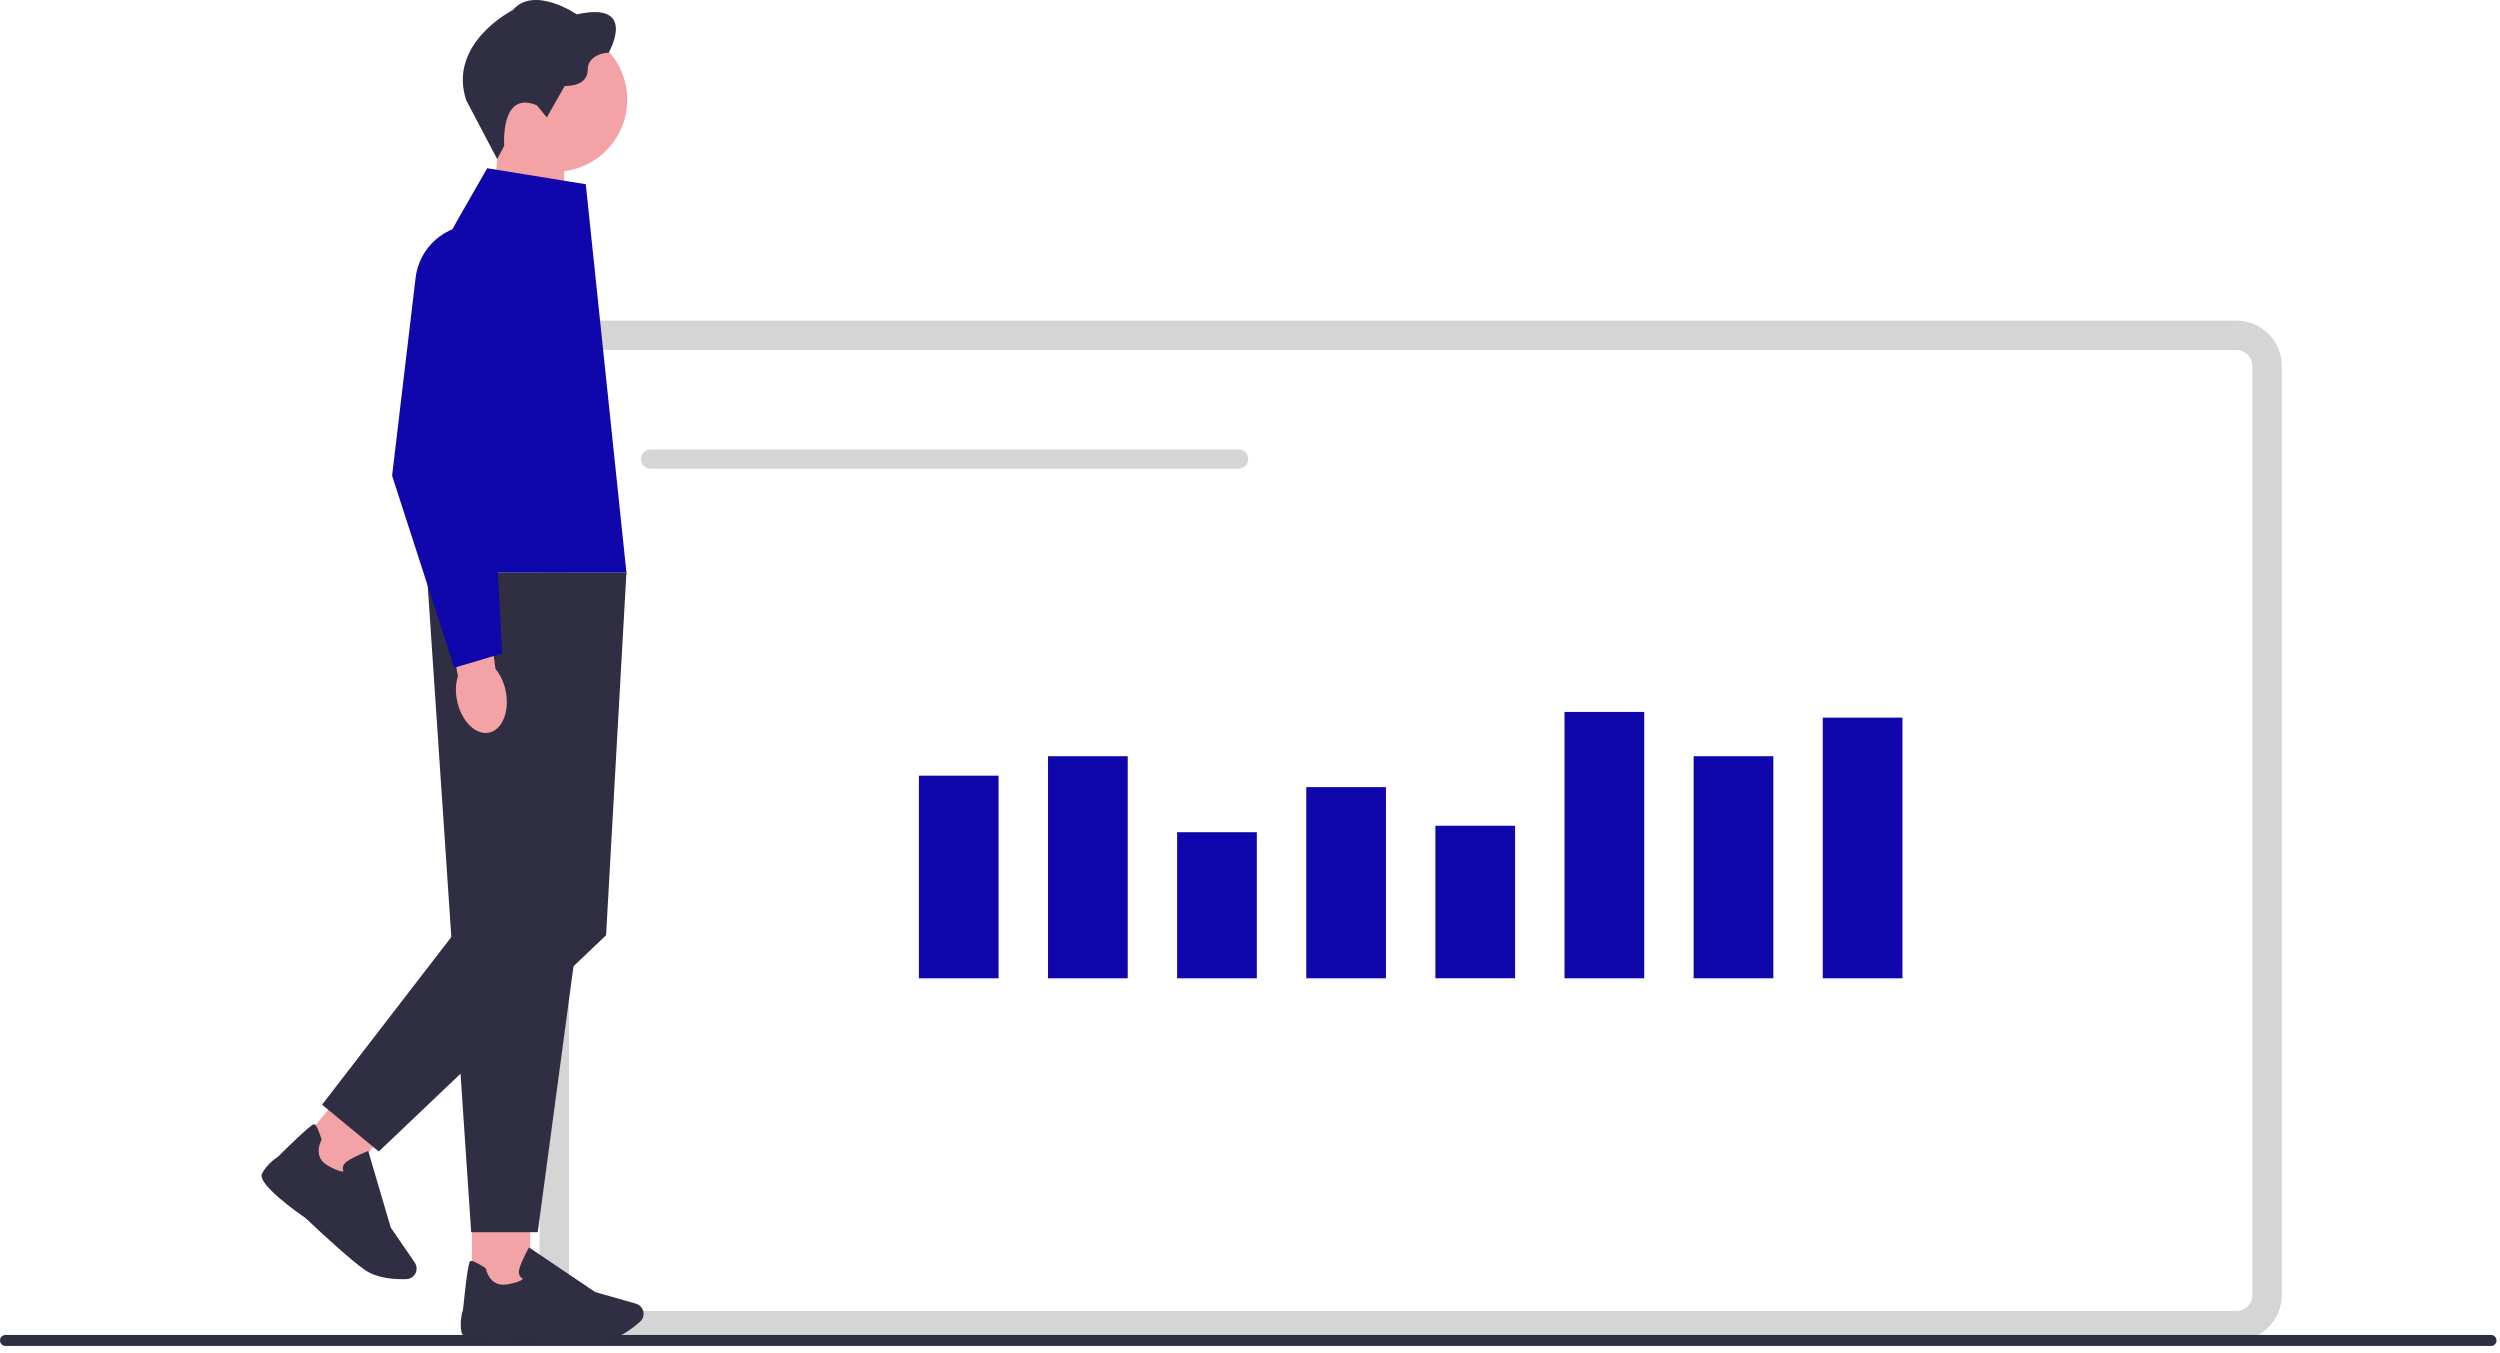 <svg width="316" height="171" viewBox="0 0 316 171" fill="none" xmlns="http://www.w3.org/2000/svg">
<g clip-path="url(#clip0_632_875)">
<path d="M282.702 169.432H73.917C70.764 169.432 68.202 166.87 68.202 163.717V46.239C68.202 43.087 70.764 40.524 73.917 40.524H282.702C285.855 40.524 288.417 43.087 288.417 46.239V163.717C288.417 166.87 285.855 169.432 282.702 169.432ZM73.917 44.244C72.815 44.244 71.922 45.137 71.922 46.239V163.717C71.922 164.819 72.815 165.712 73.917 165.712H282.702C283.804 165.712 284.697 164.819 284.697 163.717V46.239C284.697 45.137 283.804 44.244 282.702 44.244H73.917Z" fill="#D5D5D6"/>
<path d="M126.22 98.046H116.148V123.658H126.22V98.046Z" fill="#0F06AB"/>
<path d="M142.542 95.586H132.47V123.658H142.542V95.586Z" fill="#0F06AB"/>
<path d="M158.863 105.192H148.791V123.658H158.863V105.192Z" fill="#0F06AB"/>
<path d="M175.185 99.491H165.113V123.657H175.185V99.491Z" fill="#0F06AB"/>
<path d="M191.506 104.374H181.434V123.653H191.506V104.374Z" fill="#0F06AB"/>
<path d="M207.828 89.987H197.756V123.658H207.828V89.987Z" fill="#0F06AB"/>
<path d="M224.149 95.586H214.077V123.658H224.149V95.586Z" fill="#0F06AB"/>
<path d="M240.471 90.708H230.399V123.658H240.471V90.708Z" fill="#0F06AB"/>
<path d="M82.231 56.813H156.566C157.236 56.813 157.78 57.358 157.78 58.027C157.78 58.697 157.236 59.241 156.566 59.241H82.231C81.561 59.241 81.017 58.697 81.017 58.027C81.017 57.358 81.561 56.813 82.231 56.813Z" fill="#D5D5D6"/>
<path d="M315.559 169.433C315.559 169.819 315.248 170.13 314.862 170.13H0.698C0.312 170.13 0 169.819 0 169.433C0 169.047 0.312 168.735 0.698 168.735H314.862C315.248 168.735 315.559 169.047 315.559 169.433Z" fill="#2E2E41"/>
<path d="M62.171 28.216L71.308 31.22V18.065H63.017L62.171 28.216Z" fill="#F3A3A6"/>
<path d="M70.178 21.706C75.206 21.706 79.283 17.63 79.283 12.602C79.283 7.573 75.206 3.497 70.178 3.497C65.15 3.497 61.073 7.573 61.073 12.602C61.073 17.63 65.15 21.706 70.178 21.706Z" fill="#F3A3A6"/>
<path d="M67.858 13.313L69.113 14.838L71.382 10.867C71.382 10.867 74.279 11.016 74.279 8.868C74.279 6.72 76.939 6.659 76.939 6.659C76.939 6.659 80.701 0.089 72.907 1.818C72.907 1.818 67.499 -1.888 64.812 1.279C64.812 1.279 56.567 5.431 58.925 12.662L62.845 20.112L63.733 18.424C63.733 18.424 63.194 11.342 67.858 13.313Z" fill="#2F2E43"/>
<path d="M67.016 152.832H59.66V163.267H67.016V152.832Z" fill="#F3A3A6"/>
<path d="M66.202 169.242C64.942 169.358 58.651 169.851 58.334 168.41C58.046 167.084 58.469 165.699 58.53 165.513C59.134 159.496 59.357 159.426 59.492 159.384C59.706 159.324 60.334 159.617 61.348 160.272L61.413 160.314L61.427 160.388C61.445 160.481 61.896 162.69 64.026 162.355C65.486 162.123 65.96 161.802 66.114 161.644C65.988 161.588 65.835 161.491 65.728 161.318C65.57 161.072 65.542 160.756 65.644 160.379C65.918 159.379 66.742 157.901 66.774 157.84L66.867 157.673L75.228 163.313L80.389 164.787C80.78 164.899 81.091 165.178 81.25 165.55C81.468 166.071 81.333 166.675 80.915 167.052C79.975 167.894 78.115 169.34 76.158 169.516C75.637 169.563 74.949 169.582 74.177 169.582C70.945 169.582 66.235 169.247 66.198 169.242H66.202Z" fill="#2F2E43"/>
<path d="M44.066 137.167L37.414 145.207L43.082 149.896L49.734 141.856L44.066 137.167Z" fill="#F3A3A6"/>
<path d="M38.656 153.985C37.614 153.269 32.448 149.642 33.122 148.331C33.745 147.126 34.954 146.331 35.122 146.224C39.423 141.974 39.641 142.063 39.772 142.118C39.976 142.207 40.269 142.835 40.636 143.983L40.66 144.053L40.623 144.118C40.576 144.202 39.516 146.192 41.371 147.289C42.645 148.043 43.217 148.094 43.431 148.07C43.371 147.95 43.315 147.773 43.338 147.573C43.371 147.285 43.552 147.02 43.878 146.796C44.728 146.201 46.3 145.587 46.37 145.559L46.547 145.49L49.392 155.166L52.429 159.593C52.657 159.928 52.722 160.342 52.606 160.732C52.443 161.272 51.955 161.653 51.387 161.676C50.127 161.728 47.774 161.653 46.151 160.542C45.724 160.249 45.18 159.826 44.584 159.333C42.097 157.273 38.679 154.013 38.651 153.985H38.656Z" fill="#2F2E43"/>
<path d="M79.18 72.345H53.95L59.557 155.747H67.969L79.185 72.345H79.18Z" fill="#2F2E43"/>
<path d="M74.042 76.939L79.18 72.345L76.609 118.217L47.877 145.55L40.711 139.63L57.456 117.906L74.042 76.939Z" fill="#2F2E43"/>
<path d="M74.042 23.287L61.58 21.265L57.711 28.03C52.792 36.633 50.787 46.593 51.992 56.428L53.949 72.354H79.18L74.042 23.292V23.287Z" fill="#0F06AB"/>
<path d="M63.924 87.364C64.44 89.936 63.477 92.284 61.78 92.609C60.078 92.93 58.283 91.108 57.767 88.531C57.548 87.504 57.586 86.444 57.879 85.434L55.833 74.502L61.18 73.67L62.626 84.537C63.287 85.369 63.733 86.337 63.924 87.369V87.364Z" fill="#F3A3A6"/>
<path d="M57.418 84.403L49.565 60.139V60.102L52.531 35.117C52.987 31.29 56.233 28.407 60.083 28.407C62.44 28.407 64.626 29.472 66.077 31.332C67.528 33.192 68.034 35.568 67.462 37.861L62.222 58.818L63.473 82.603L57.414 84.403H57.418Z" fill="#0F06AB"/>
</g>
<defs>
<clipPath id="clip0_632_875">
<rect width="315.559" height="170.13" fill="white"/>
</clipPath>
</defs>
</svg>
